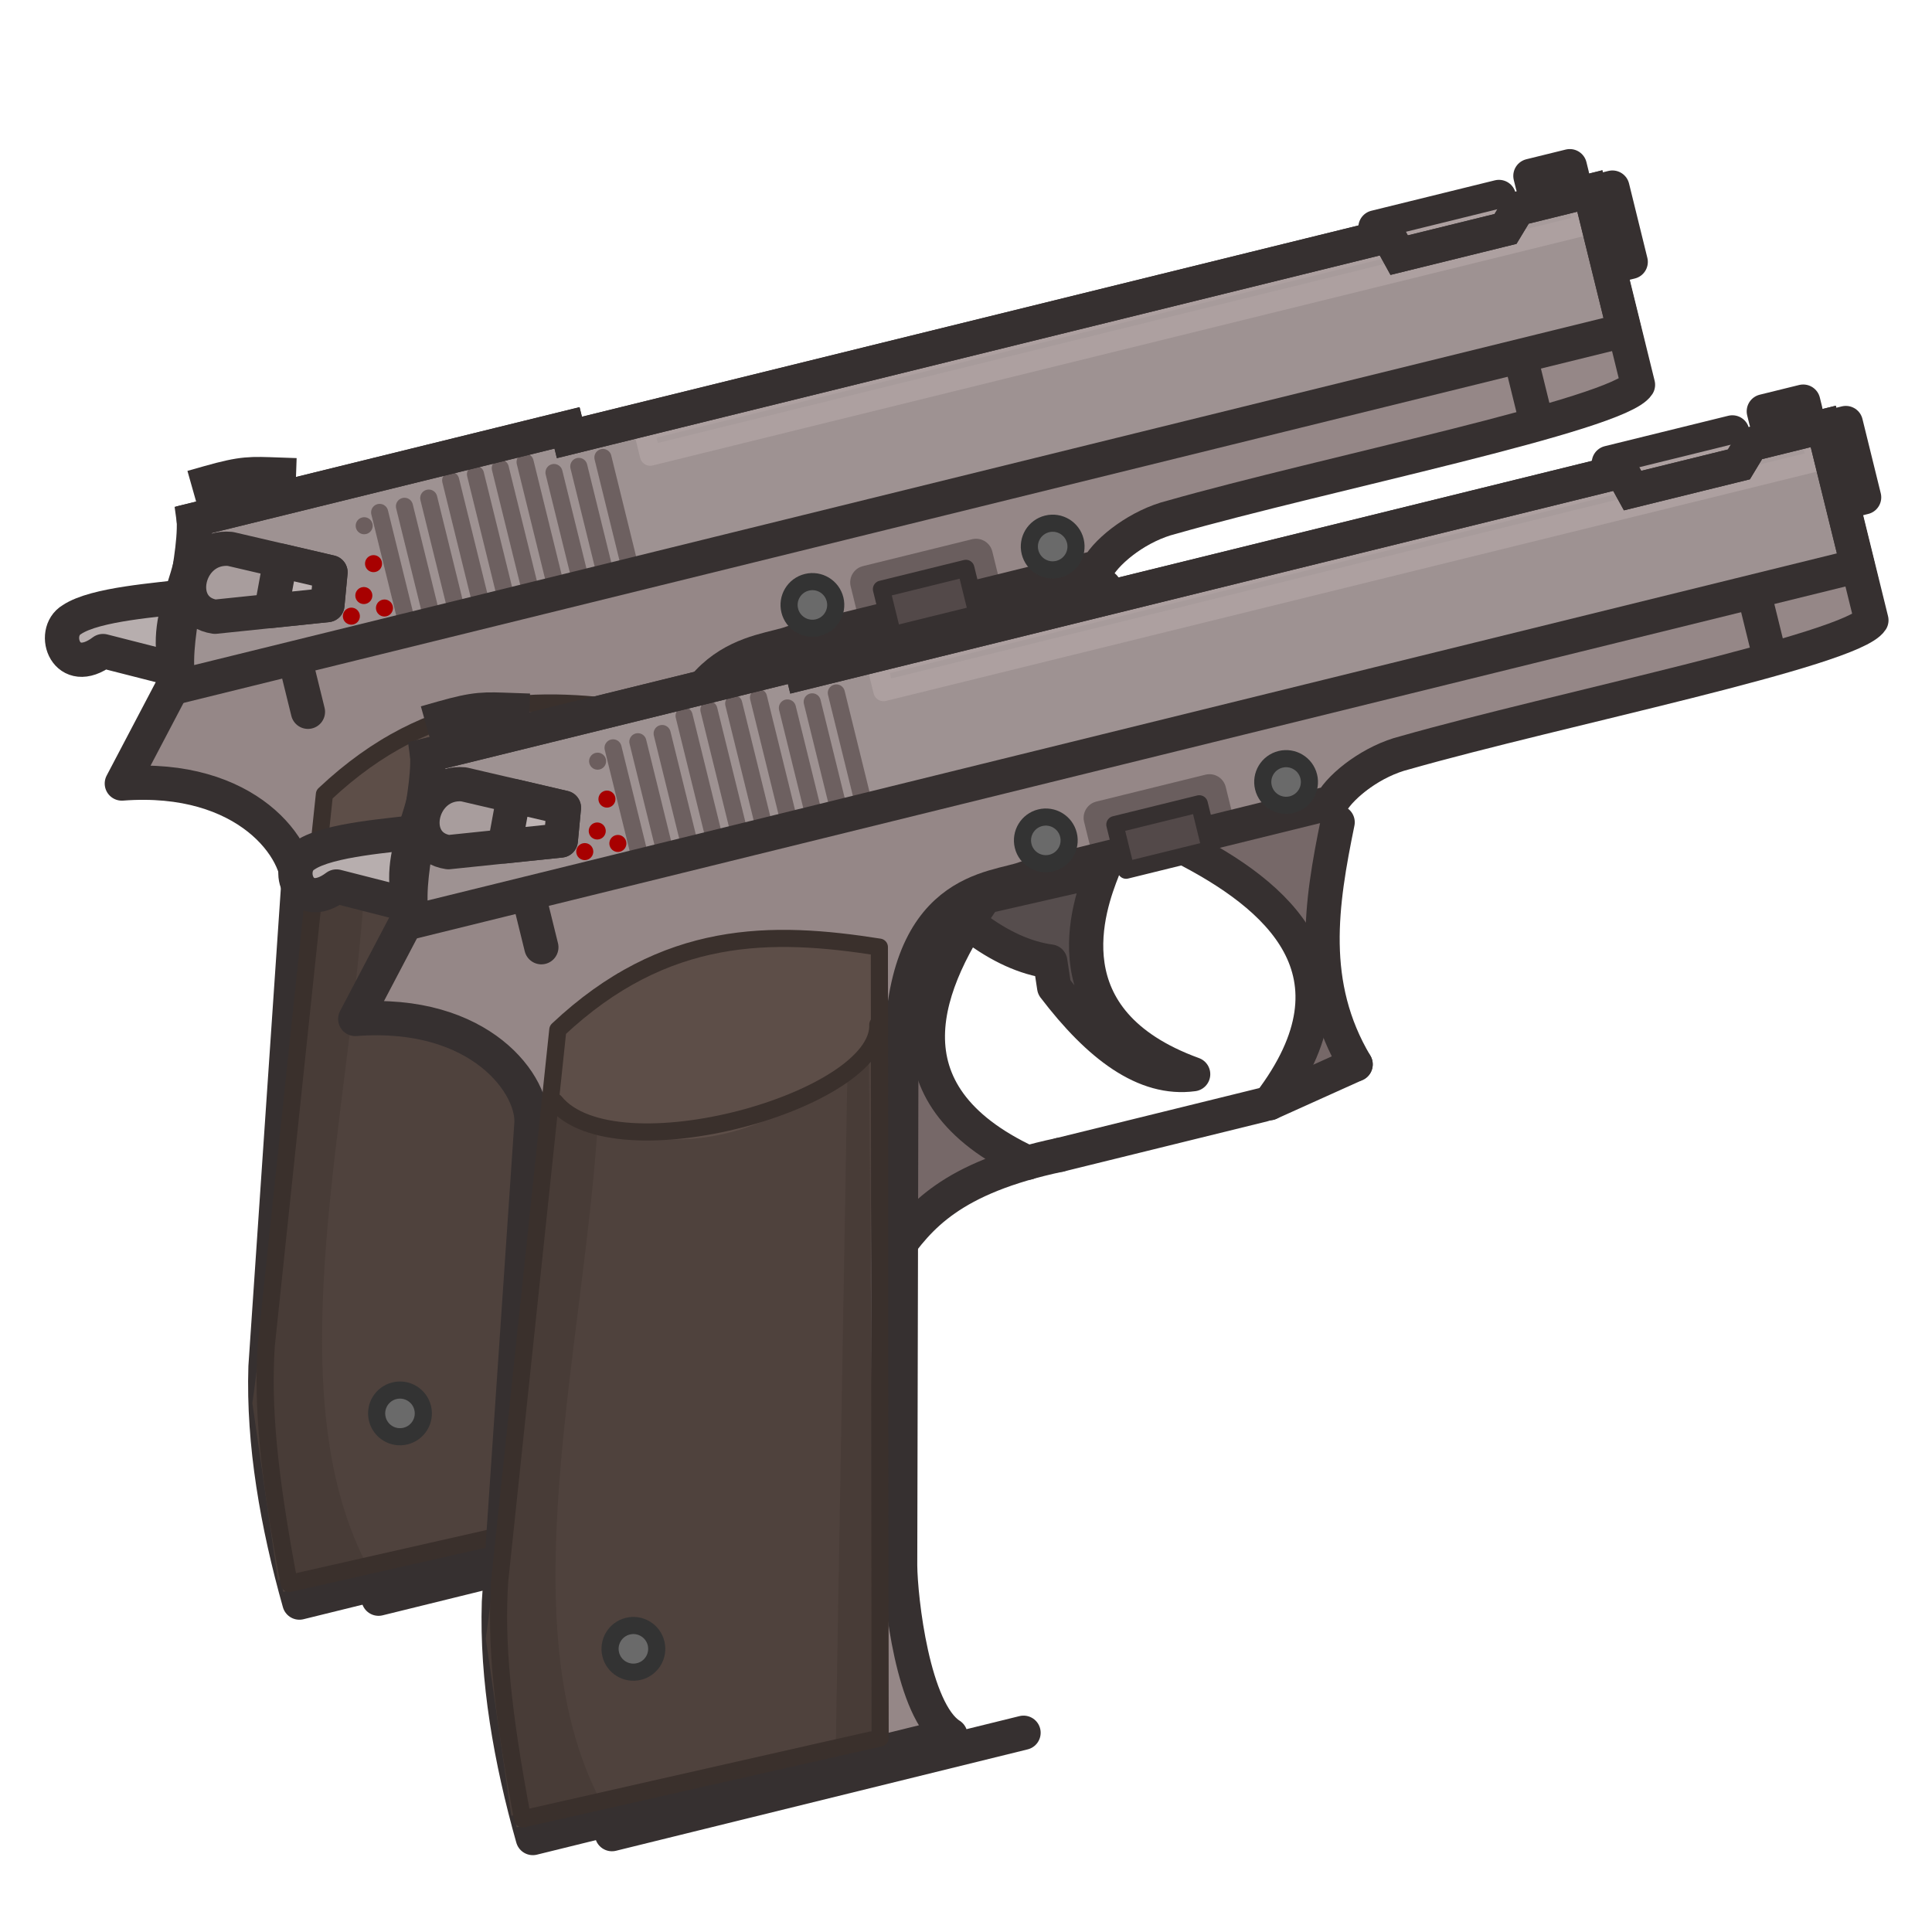 <?xml version="1.0" encoding="UTF-8" standalone="no"?>
<!-- Created with Inkscape (http://www.inkscape.org/) -->

<svg
   width="110"
   height="110"
   viewBox="0 0 29.104 29.104"
   version="1.1"
   id="svg1"
   xml:space="preserve"
   inkscape:version="1.4 (86a8ad7, 2024-10-11)"
   sodipodi:docname="dual_ots23.svg"
   xmlns:inkscape="http://www.inkscape.org/namespaces/inkscape"
   xmlns:sodipodi="http://sodipodi.sourceforge.net/DTD/sodipodi-0.dtd"
   xmlns="http://www.w3.org/2000/svg"
   xmlns:svg="http://www.w3.org/2000/svg"><sodipodi:namedview
     id="namedview1"
     pagecolor="#ffffff"
     bordercolor="#000000"
     borderopacity="0.25"
     inkscape:showpageshadow="2"
     inkscape:pageopacity="0.0"
     inkscape:pagecheckerboard="0"
     inkscape:deskcolor="#d1d1d1"
     inkscape:document-units="px"
     inkscape:zoom="3.6377198"
     inkscape:cx="42.746558"
     inkscape:cy="34.499634"
     inkscape:window-width="1920"
     inkscape:window-height="991"
     inkscape:window-x="-9"
     inkscape:window-y="-9"
     inkscape:window-maximized="1"
     inkscape:current-layer="layer1"
     showgrid="false" /><defs
     id="defs1" /><g
     inkscape:label="Layer 1"
     inkscape:groupmode="layer"
     id="layer1"><g
       id="g3"
       transform="rotate(16.199,14.628,9.588)"><g
         id="g1"
         transform="matrix(0.211,-0.122,0.122,0.211,-0.009,11.943)"><path
           style="fill:#b7aeae;fill-opacity:1;stroke:#363030;stroke-width:2.117;stroke-linecap:round;stroke-linejoin:round;stroke-miterlimit:2;stroke-dasharray:none;stroke-opacity:1"
           d="M 10.455,12.913 4.519,9.739 C 1.891,10.857 1.622,7.842 3.105,7.394 4.753,6.786 8.656,7.508 10.265,7.664 Z"
           id="path18"
           sodipodi:nodetypes="ccccc" /><rect
           style="fill:#b7aeae;fill-opacity:1;stroke:#363030;stroke-width:2.114;stroke-linecap:round;stroke-linejoin:round;stroke-miterlimit:2;stroke-dasharray:none;stroke-opacity:1"
           id="rect20"
           width="2.263"
           height="4.731"
           x="99.689"
           y="4.236" /><path
           style="fill:#564d4d;fill-opacity:1;stroke:#363030;stroke-width:2.117;stroke-linecap:round;stroke-linejoin:round;stroke-miterlimit:2;stroke-dasharray:none;stroke-opacity:1"
           d="m 42.174,21.594 c 1.262,1.546 2.617,2.624 4.073,3.2 l -0.145,1.6 c 1.822,4.191 4.072,6.955 7.055,7.273 C 45.125,28.287 49.383,22 50.756,20.066 l -8.291,-0.145 z"
           id="path19"
           sodipodi:nodetypes="ccccccc" /><path
           style="fill:#766868;fill-opacity:1;stroke:none;stroke-width:2.486;stroke-linecap:round;stroke-linejoin:round;stroke-miterlimit:2;stroke-dasharray:none;stroke-opacity:1"
           d="m 36.05,27.003 5.161,8.702 -9.678,3.639 z"
           id="path17" /><path
           style="fill:#766868;fill-opacity:1;stroke:none;stroke-width:2.404;stroke-linecap:round;stroke-linejoin:round;stroke-miterlimit:2;stroke-dasharray:none;stroke-opacity:1"
           d="m 56.708,18.364 9.071,2.314 -4.453,7.233 z"
           id="path17-2"
           sodipodi:nodetypes="cccc" /><path
           style="fill:#766868;fill-opacity:1;stroke:none;stroke-width:2.114;stroke-linecap:round;stroke-linejoin:round;stroke-miterlimit:2;stroke-dasharray:none;stroke-opacity:1"
           d="m 62.538,29.304 0.543,6.52 -4.89,1.087 z"
           id="path17-8"
           sodipodi:nodetypes="cccc" /><path
           style="display:inline;fill:#958787;fill-opacity:1;stroke:none;stroke-width:4.228;stroke-linecap:round;stroke-linejoin:round;stroke-miterlimit:2;stroke-dasharray:none;stroke-opacity:1"
           d="m 4.258,18.873 c 7.683,1.279 9.825,6.694 8.992,8.992 L 4.258,56.002 C 2.976,60.573 2.638,64.896 2.808,69.925 H 29.391 c -1.907,-1.991 -2.072,-8.21 -1.601,-10.202 l 8.172,-30.214 c 2.503,-10.636 8.629,-8.896 10.646,-9.186 h 19.435 c 0.874,-0.932 3.126,-1.907 5.138,-1.91 9.74,-0.352 27.316,0.445 28.903,-1.057 V 6.11 H 15.571 Z"
           id="path1-4"
           sodipodi:nodetypes="cccccccccccccc" /><rect
           style="fill:#534949;fill-opacity:1;stroke:#6a5e5e;stroke-width:2.068;stroke-linecap:round;stroke-linejoin:round;stroke-miterlimit:2;stroke-dasharray:none;stroke-opacity:1"
           id="rect24-3"
           width="6.947"
           height="2.151"
           x="51.377"
           y="16.909" /><path
           style="display:inline;fill:none;stroke:#363030;stroke-width:2.117;stroke-linecap:round;stroke-linejoin:round;stroke-miterlimit:2;stroke-dasharray:none;stroke-opacity:1"
           d="m 3.688,17.967 c 7.683,1.279 9.825,6.694 8.992,8.992 L 3.688,55.096 C 2.406,59.667 2.068,64.718 2.237,69.746 H 28.821 C 26.913,67.755 27.84,60.809 28.311,58.817 l 7.517,-30.214 c 2.503,-10.636 8.193,-8.896 10.21,-9.186 h 19.435 c 0.874,-0.932 3.126,-1.907 5.138,-1.91 9.74,-0.352 28.373,0.445 29.96,-1.057 V 5.204 H 15.001 Z"
           id="path1"
           sodipodi:nodetypes="cccccccccccccc" /><path
           style="display:inline;fill:#9e9292;fill-opacity:1;stroke:none;stroke-width:4.228;stroke-linecap:round;stroke-linejoin:miter;stroke-miterlimit:2;stroke-dasharray:none;stroke-opacity:1"
           d="M 9.088,12.882 H 101.025 V 4.005 H 96.433 L 95.402,5.036 H 88.633 L 88.278,3.711 12.261,2.763 C 11.164,5.176 8.814,8.572 9.088,12.882 Z"
           id="path2-5"
           sodipodi:nodetypes="ccccccccc" /><path
           style="fill:#9e9292;fill-opacity:1;stroke:#6d6060;stroke-width:1.057;stroke-linecap:round;stroke-linejoin:round;stroke-miterlimit:2;stroke-dasharray:none;stroke-opacity:1"
           d="M 23.168,5.508 V 12.53"
           id="path7" /><path
           style="fill:#e3e2db;fill-opacity:1;stroke:#6d6060;stroke-width:1.057;stroke-linecap:round;stroke-linejoin:round;stroke-miterlimit:2;stroke-dasharray:none;stroke-opacity:1"
           d="M 24.747,5.508 V 12.53"
           id="path7-8" /><path
           style="fill:#e3e2db;fill-opacity:1;stroke:#6d6060;stroke-width:1.057;stroke-linecap:round;stroke-linejoin:round;stroke-miterlimit:2;stroke-dasharray:none;stroke-opacity:1"
           d="M 27.905,4.634 V 12.713"
           id="path7-8-0"
           sodipodi:nodetypes="cc" /><path
           style="fill:#e3e2db;fill-opacity:1;stroke:#6d6060;stroke-width:1.057;stroke-linecap:round;stroke-linejoin:round;stroke-miterlimit:2;stroke-dasharray:none;stroke-opacity:1"
           d="M 29.484,4.634 V 12.713"
           id="path7-8-1"
           sodipodi:nodetypes="cc" /><path
           style="fill:#e3e2db;fill-opacity:1;stroke:#6d6060;stroke-width:1.057;stroke-linecap:round;stroke-linejoin:round;stroke-miterlimit:2;stroke-dasharray:none;stroke-opacity:1"
           d="M 31.063,4.634 V 12.713"
           id="path7-8-18"
           sodipodi:nodetypes="cc" /><path
           style="fill:#e3e2db;fill-opacity:1;stroke:#6d6060;stroke-width:1.057;stroke-linecap:round;stroke-linejoin:round;stroke-miterlimit:2;stroke-dasharray:none;stroke-opacity:1"
           d="M 32.642,4.634 V 12.713"
           id="path7-8-92"
           sodipodi:nodetypes="cc" /><path
           style="fill:#e3e2db;fill-opacity:1;stroke:#6d6060;stroke-width:1.057;stroke-linecap:round;stroke-linejoin:round;stroke-miterlimit:2;stroke-dasharray:none;stroke-opacity:1"
           d="M 34.221,5.691 V 12.713"
           id="path7-8-8" /><path
           style="fill:#e3e2db;fill-opacity:1;stroke:#6d6060;stroke-width:1.057;stroke-linecap:round;stroke-linejoin:round;stroke-miterlimit:2;stroke-dasharray:none;stroke-opacity:1"
           d="M 35.8,5.691 V 12.713"
           id="path7-8-6" /><path
           style="fill:#e3e2db;fill-opacity:1;stroke:#6d6060;stroke-width:1.057;stroke-linecap:round;stroke-linejoin:round;stroke-miterlimit:2;stroke-dasharray:none;stroke-opacity:1"
           d="M 26.326,5.374 V 12.396"
           id="path7-8-9" /><rect
           style="fill:#958787;fill-opacity:1;stroke:#363030;stroke-width:2.114;stroke-linecap:round;stroke-linejoin:round;stroke-miterlimit:2;stroke-dasharray:none;stroke-opacity:1"
           id="rect8"
           width="7.863"
           height="1.747"
           x="87.141"
           y="3.121" /><rect
           style="fill:#a79b9b;fill-opacity:1;stroke:#ada0a0;stroke-width:1.275;stroke-linecap:round;stroke-linejoin:round;stroke-miterlimit:2;stroke-dasharray:none;stroke-opacity:1"
           id="rect7"
           width="59.426"
           height="1.615"
           x="40.247"
           y="4.474" /><path
           style="fill:#6d6060;fill-opacity:1;stroke:#6d6060;stroke-width:1.057;stroke-linecap:round;stroke-linejoin:round;stroke-miterlimit:2;stroke-dasharray:none;stroke-opacity:1"
           d="M 37.379,5.512 V 12.534"
           id="path7-8-7" /><path
           style="fill:none;fill-opacity:1;stroke:#363030;stroke-width:2.114;stroke-linecap:round;stroke-linejoin:round;stroke-miterlimit:2;stroke-dasharray:none;stroke-opacity:1"
           d="M 43.963,36.536 C 37.074,36.305 34.595,38.191 32.459,40.04"
           id="path10"
           sodipodi:nodetypes="cc" /><g
           id="g7"
           transform="matrix(1.998,0,0,1.998,-0.083,-274.714)"
           style="stroke-width:0.53;stroke-dasharray:none"><path
             style="display:inline;fill:#4f423d;fill-opacity:1;stroke:none;stroke-width:0.53;stroke-linecap:round;stroke-linejoin:round;stroke-miterlimit:2;stroke-dasharray:none;stroke-opacity:1"
             d="m 7.674,148.611 -5.823,16.121 c -0.569,1.798 -0.907,3.776 -1.094,7.227 l 11.055,0.136 6.131,-23.587 c -3.09,-1.298 -6.293,-2.143 -10.27,0.104 z"
             id="path4-2"
             sodipodi:nodetypes="cccccc" /><path
             style="fill:#483c37;fill-opacity:1;stroke:none;stroke-width:0.53;stroke-linecap:round;stroke-linejoin:round;stroke-miterlimit:2;stroke-dasharray:none;stroke-opacity:1"
             d="m 17.273,150.423 -0.778,0.476 -5.512,20.826 1.243,-0.017 z"
             id="path15"
             sodipodi:nodetypes="ccccc" /><path
             style="fill:#483c37;fill-opacity:1;stroke:none;stroke-width:0.53;stroke-linecap:round;stroke-linejoin:round;stroke-miterlimit:2;stroke-dasharray:none;stroke-opacity:1"
             d="m 7.412,150.287 1.088,0.816 c -2.12,6.896 -6.506,14.659 -5.032,20.673 l -2.788,-0.204 0.544,-5.508 z"
             id="path14"
             sodipodi:nodetypes="cccccc" /><path
             style="fill:#5d4e48;fill-opacity:1;stroke:none;stroke-width:0.53;stroke-linecap:round;stroke-linejoin:round;stroke-miterlimit:2;stroke-dasharray:none;stroke-opacity:1"
             d="m 6.881,150.477 c 3.286,2.703 6.397,2.904 10.455,0.605 l 0.661,-2.818 -1.059,-0.818 -3.417,-0.529 -3.417,0.144 -2.31,1.444 z"
             id="path5"
             sodipodi:nodetypes="cccccccc" /><path
             style="fill:none;fill-opacity:1;stroke:#3a302c;stroke-width:0.53;stroke-linecap:round;stroke-linejoin:round;stroke-miterlimit:2;stroke-dasharray:none;stroke-opacity:1"
             d="m 7.892,148.311 -5.823,16.121 c -0.569,1.798 -0.886,3.87 -1.073,7.321 l 11.338,0.213 5.828,-23.759 c -3.09,-1.298 -6.293,-2.143 -10.27,0.104 z"
             id="path4"
             sodipodi:nodetypes="ccccccc" /><circle
             style="fill:#6a6a6a;fill-opacity:1;stroke:#333333;stroke-width:0.53;stroke-linecap:round;stroke-linejoin:round;stroke-miterlimit:2;stroke-dasharray:none;stroke-opacity:1"
             id="path6"
             cx="5.582"
             cy="167.464"
             r="0.722" /></g><circle
           style="fill:#6a6a6a;fill-opacity:1;stroke:#333333;stroke-width:1.058;stroke-linecap:round;stroke-linejoin:round;stroke-miterlimit:2;stroke-dasharray:none;stroke-opacity:1"
           id="path6-6"
           cx="47.771"
           cy="17.458"
           r="1.442" /><circle
           style="fill:#6a6a6a;fill-opacity:1;stroke:#333333;stroke-width:1.058;stroke-linecap:round;stroke-linejoin:round;stroke-miterlimit:2;stroke-dasharray:none;stroke-opacity:1"
           id="path6-5"
           cx="63.054"
           cy="17.505"
           r="1.442" /><path
           style="fill:#958787;fill-opacity:1;stroke:#363030;stroke-width:2.117;stroke-linecap:square;stroke-linejoin:round;stroke-miterlimit:2;stroke-dasharray:none;stroke-opacity:1"
           d="m 13.341,1.196 c 2.247,-0.078 2.65,0.076 4.341,0.555"
           id="path8"
           sodipodi:nodetypes="cc" /><rect
           style="fill:#958787;fill-opacity:1;stroke:#363030;stroke-width:2.117;stroke-linecap:square;stroke-linejoin:round;stroke-miterlimit:2;stroke-dasharray:none;stroke-opacity:1"
           id="rect9"
           width="2.507"
           height="0.585"
           x="97.203"
           y="2.323" /><path
           style="fill:#958787;fill-opacity:1;stroke:#363030;stroke-width:2.114;stroke-linecap:round;stroke-linejoin:round;stroke-miterlimit:2;stroke-dasharray:none;stroke-opacity:1"
           d="M 43.963,36.536 H 56.918"
           id="path9" /><path
           style="fill:none;fill-opacity:1;stroke:#363030;stroke-width:2.114;stroke-linecap:round;stroke-linejoin:round;stroke-miterlimit:2;stroke-dasharray:none;stroke-opacity:1"
           d="M 41.931,36.536 C 33.997,30.141 38.403,24.147 43.379,19.854"
           id="path11"
           sodipodi:nodetypes="cc" /><path
           style="fill:none;fill-opacity:1;stroke:#363030;stroke-width:2.114;stroke-linecap:round;stroke-linejoin:round;stroke-miterlimit:2;stroke-dasharray:none;stroke-opacity:1"
           d="m 57.308,36.536 c 7.934,-6.395 3.527,-12.389 -1.448,-16.682"
           id="path11-1"
           sodipodi:nodetypes="cc" /><path
           style="fill:none;fill-opacity:1;stroke:#363030;stroke-width:2.114;stroke-linecap:round;stroke-linejoin:round;stroke-miterlimit:2;stroke-dasharray:none;stroke-opacity:1"
           d="M 63.054,35.479 C 61.385,29.997 63.353,25.316 65.553,20.685"
           id="path12"
           sodipodi:nodetypes="cc" /><path
           style="fill:none;fill-opacity:1;stroke:#363030;stroke-width:2.114;stroke-linecap:round;stroke-linejoin:round;stroke-miterlimit:2;stroke-dasharray:none;stroke-opacity:1"
           d="m 57.308,36.536 5.745,-1.057"
           id="path13" /><path
           style="fill:none;fill-opacity:1;stroke:#3a302c;stroke-width:1.058;stroke-linecap:round;stroke-linejoin:round;stroke-miterlimit:2;stroke-dasharray:none;stroke-opacity:1"
           d="m 14.452,25.896 c 2.486,5.286 19.564,4.737 20.512,0.136"
           id="path16"
           sodipodi:nodetypes="cc" /><path
           style="fill:#b7aeae;fill-opacity:1;stroke:#363030;stroke-width:2.114;stroke-linecap:round;stroke-linejoin:round;stroke-miterlimit:2;stroke-dasharray:none;stroke-opacity:1"
           d="m 15.918,13.873 v 2.541"
           id="path20"
           sodipodi:nodetypes="cc" /><path
           style="fill:#b7aeae;fill-opacity:1;stroke:#363030;stroke-width:2.114;stroke-linecap:round;stroke-linejoin:round;stroke-miterlimit:2;stroke-dasharray:none;stroke-opacity:1"
           d="m 93.929,13.082 v 3.909"
           id="path21" /><path
           style="fill:#a6a9b8;fill-opacity:1;stroke:#363030;stroke-width:2.117;stroke-linecap:round;stroke-linejoin:round;stroke-miterlimit:2;stroke-dasharray:none;stroke-opacity:1"
           d="M 7.044,70.682 H 33.243"
           id="path22"
           sodipodi:nodetypes="cc" /><path
           style="fill:#000000;fill-opacity:0;stroke:#363030;stroke-width:2.114;stroke-linecap:round;stroke-linejoin:miter;stroke-miterlimit:2;stroke-dasharray:none;stroke-opacity:1"
           d="M 11.906,3.202 C 11.336,6.067 8.516,10.38 8.609,12.984 H 100.546 V 4.107 H 95.955 L 94.924,5.139 H 88.154 L 87.799,3.814 H 35.663 V 3.204 H 13.043 Z"
           id="path23"
           sodipodi:nodetypes="cccccccccccc" /><path
           style="fill:#000000;fill-opacity:0;stroke:#363030;stroke-width:2.117;stroke-linecap:round;stroke-linejoin:miter;stroke-miterlimit:2;stroke-dasharray:none;stroke-opacity:1"
           d="M 8.682,12.33 C 8.342,8.344 11.572,6.656 11.906,3.202 l 23.757,0.002 V 3.813 h 52.137 l 0.355,1.325 h 6.769 l 1.031,-1.031 h 4.591 v 8.876"
           id="path24"
           sodipodi:nodetypes="cccccccccc" /><rect
           style="fill:#534949;fill-opacity:1;stroke:#363030;stroke-width:1.058;stroke-linecap:round;stroke-linejoin:round;stroke-miterlimit:2;stroke-dasharray:none;stroke-opacity:1"
           id="rect24"
           width="5.376"
           height="2.906"
           x="52.147"
           y="17.53" /><path
           style="fill:#a89d9d;fill-opacity:1;stroke:#363030;stroke-width:2.117;stroke-linecap:round;stroke-linejoin:round;stroke-miterlimit:2;stroke-dasharray:none;stroke-opacity:1"
           d="M 11.741,9.334 C 9.254,8.315 11.085,4.597 13.663,5.489 L 19.334,8.373 18.662,10.295 Z"
           id="path3"
           sodipodi:nodetypes="ccccc" /><circle
           style="fill:#a70000;fill-opacity:1;stroke:none;stroke-width:2.114;stroke-linecap:round;stroke-linejoin:round;stroke-miterlimit:2;stroke-dasharray:none;stroke-opacity:1"
           id="path25"
           cx="20.99"
           cy="10.263"
           r="0.527" /><circle
           style="fill:#a70000;fill-opacity:1;stroke:none;stroke-width:2.114;stroke-linecap:round;stroke-linejoin:round;stroke-miterlimit:2;stroke-dasharray:none;stroke-opacity:1"
           id="path25-7"
           cx="19.937"
           cy="11.316"
           r="0.527" /><circle
           style="fill:#a70000;fill-opacity:1;stroke:none;stroke-width:2.114;stroke-linecap:round;stroke-linejoin:round;stroke-miterlimit:2;stroke-dasharray:none;stroke-opacity:1"
           id="path25-5"
           cx="22.044"
           cy="11.316"
           r="0.527" /><circle
           style="fill:#a70000;fill-opacity:1;stroke:none;stroke-width:2.114;stroke-linecap:round;stroke-linejoin:round;stroke-miterlimit:2;stroke-dasharray:none;stroke-opacity:1"
           id="path25-2"
           cx="22.044"
           cy="8.492"
           r="0.527" /><circle
           style="fill:#6c5e5e;fill-opacity:1;stroke:none;stroke-width:2.114;stroke-linecap:round;stroke-linejoin:round;stroke-miterlimit:2;stroke-dasharray:none;stroke-opacity:1"
           id="path25-9"
           cx="22.044"
           cy="6.079"
           r="0.527" /><path
           style="fill:#beb4b4;fill-opacity:1;stroke:#363030;stroke-width:2.117;stroke-linecap:round;stroke-linejoin:round;stroke-miterlimit:2;stroke-dasharray:none;stroke-opacity:1"
           d="M 19.334,8.373 18.662,10.295 15.201,9.815 16.499,6.931 Z"
           id="path26" /></g><g
         id="g67"
         transform="matrix(0.211,-0.122,0.122,0.211,4.357,14.368)"><path
           style="fill:#b7aeae;fill-opacity:1;stroke:#363030;stroke-width:2.117;stroke-linecap:round;stroke-linejoin:round;stroke-miterlimit:2;stroke-dasharray:none;stroke-opacity:1"
           d="M 10.455,12.913 4.519,9.739 C 1.891,10.857 1.622,7.842 3.105,7.394 4.753,6.786 8.656,7.508 10.265,7.664 Z"
           id="path2"
           sodipodi:nodetypes="ccccc" /><rect
           style="fill:#b7aeae;fill-opacity:1;stroke:#363030;stroke-width:2.114;stroke-linecap:round;stroke-linejoin:round;stroke-miterlimit:2;stroke-dasharray:none;stroke-opacity:1"
           id="rect2"
           width="2.263"
           height="4.731"
           x="99.689"
           y="4.236" /><path
           style="fill:#564d4d;fill-opacity:1;stroke:#363030;stroke-width:2.117;stroke-linecap:round;stroke-linejoin:round;stroke-miterlimit:2;stroke-dasharray:none;stroke-opacity:1"
           d="m 42.174,21.594 c 1.262,1.546 2.617,2.624 4.073,3.2 l -0.145,1.6 c 1.822,4.191 4.072,6.955 7.055,7.273 C 45.125,28.287 49.383,22 50.756,20.066 l -8.291,-0.145 z"
           id="path27"
           sodipodi:nodetypes="ccccccc" /><path
           style="fill:#766868;fill-opacity:1;stroke:none;stroke-width:2.486;stroke-linecap:round;stroke-linejoin:round;stroke-miterlimit:2;stroke-dasharray:none;stroke-opacity:1"
           d="m 36.05,27.003 5.161,8.702 -9.678,3.639 z"
           id="path28" /><path
           style="fill:#766868;fill-opacity:1;stroke:none;stroke-width:2.404;stroke-linecap:round;stroke-linejoin:round;stroke-miterlimit:2;stroke-dasharray:none;stroke-opacity:1"
           d="m 56.708,18.364 9.071,2.314 -4.453,7.233 z"
           id="path29"
           sodipodi:nodetypes="cccc" /><path
           style="fill:#766868;fill-opacity:1;stroke:none;stroke-width:2.114;stroke-linecap:round;stroke-linejoin:round;stroke-miterlimit:2;stroke-dasharray:none;stroke-opacity:1"
           d="m 62.538,29.304 0.543,6.52 -4.89,1.087 z"
           id="path30"
           sodipodi:nodetypes="cccc" /><path
           style="display:inline;fill:#958787;fill-opacity:1;stroke:none;stroke-width:4.228;stroke-linecap:round;stroke-linejoin:round;stroke-miterlimit:2;stroke-dasharray:none;stroke-opacity:1"
           d="m 4.258,18.873 c 7.683,1.279 9.825,6.694 8.992,8.992 L 4.258,56.002 C 2.976,60.573 2.638,64.896 2.808,69.925 H 29.391 c -1.907,-1.991 -2.072,-8.21 -1.601,-10.202 l 8.172,-30.214 c 2.503,-10.636 8.629,-8.896 10.646,-9.186 h 19.435 c 0.874,-0.932 3.126,-1.907 5.138,-1.91 9.74,-0.352 27.316,0.445 28.903,-1.057 V 6.11 H 15.571 Z"
           id="path31"
           sodipodi:nodetypes="cccccccccccccc" /><rect
           style="fill:#534949;fill-opacity:1;stroke:#6a5e5e;stroke-width:2.068;stroke-linecap:round;stroke-linejoin:round;stroke-miterlimit:2;stroke-dasharray:none;stroke-opacity:1"
           id="rect31"
           width="6.947"
           height="2.151"
           x="51.377"
           y="16.909" /><path
           style="display:inline;fill:none;stroke:#363030;stroke-width:2.117;stroke-linecap:round;stroke-linejoin:round;stroke-miterlimit:2;stroke-dasharray:none;stroke-opacity:1"
           d="m 3.688,17.967 c 7.683,1.279 9.825,6.694 8.992,8.992 L 3.688,55.096 C 2.406,59.667 2.068,64.718 2.237,69.746 H 28.821 C 26.913,67.755 27.84,60.809 28.311,58.817 l 7.517,-30.214 c 2.503,-10.636 8.193,-8.896 10.21,-9.186 h 19.435 c 0.874,-0.932 3.126,-1.907 5.138,-1.91 9.74,-0.352 28.373,0.445 29.96,-1.057 V 5.204 H 15.001 Z"
           id="path32"
           sodipodi:nodetypes="cccccccccccccc" /><path
           style="display:inline;fill:#9e9292;fill-opacity:1;stroke:none;stroke-width:4.228;stroke-linecap:round;stroke-linejoin:miter;stroke-miterlimit:2;stroke-dasharray:none;stroke-opacity:1"
           d="M 9.088,12.882 H 101.025 V 4.005 H 96.433 L 95.402,5.036 H 88.633 L 88.278,3.711 12.261,2.763 C 11.164,5.176 8.814,8.572 9.088,12.882 Z"
           id="path33"
           sodipodi:nodetypes="ccccccccc" /><path
           style="fill:#9e9292;fill-opacity:1;stroke:#6d6060;stroke-width:1.057;stroke-linecap:round;stroke-linejoin:round;stroke-miterlimit:2;stroke-dasharray:none;stroke-opacity:1"
           d="M 23.168,5.508 V 12.53"
           id="path34" /><path
           style="fill:#e3e2db;fill-opacity:1;stroke:#6d6060;stroke-width:1.057;stroke-linecap:round;stroke-linejoin:round;stroke-miterlimit:2;stroke-dasharray:none;stroke-opacity:1"
           d="M 24.747,5.508 V 12.53"
           id="path35" /><path
           style="fill:#e3e2db;fill-opacity:1;stroke:#6d6060;stroke-width:1.057;stroke-linecap:round;stroke-linejoin:round;stroke-miterlimit:2;stroke-dasharray:none;stroke-opacity:1"
           d="M 27.905,4.634 V 12.713"
           id="path36"
           sodipodi:nodetypes="cc" /><path
           style="fill:#e3e2db;fill-opacity:1;stroke:#6d6060;stroke-width:1.057;stroke-linecap:round;stroke-linejoin:round;stroke-miterlimit:2;stroke-dasharray:none;stroke-opacity:1"
           d="M 29.484,4.634 V 12.713"
           id="path37"
           sodipodi:nodetypes="cc" /><path
           style="fill:#e3e2db;fill-opacity:1;stroke:#6d6060;stroke-width:1.057;stroke-linecap:round;stroke-linejoin:round;stroke-miterlimit:2;stroke-dasharray:none;stroke-opacity:1"
           d="M 31.063,4.634 V 12.713"
           id="path38"
           sodipodi:nodetypes="cc" /><path
           style="fill:#e3e2db;fill-opacity:1;stroke:#6d6060;stroke-width:1.057;stroke-linecap:round;stroke-linejoin:round;stroke-miterlimit:2;stroke-dasharray:none;stroke-opacity:1"
           d="M 32.642,4.634 V 12.713"
           id="path39"
           sodipodi:nodetypes="cc" /><path
           style="fill:#e3e2db;fill-opacity:1;stroke:#6d6060;stroke-width:1.057;stroke-linecap:round;stroke-linejoin:round;stroke-miterlimit:2;stroke-dasharray:none;stroke-opacity:1"
           d="M 34.221,5.691 V 12.713"
           id="path40" /><path
           style="fill:#e3e2db;fill-opacity:1;stroke:#6d6060;stroke-width:1.057;stroke-linecap:round;stroke-linejoin:round;stroke-miterlimit:2;stroke-dasharray:none;stroke-opacity:1"
           d="M 35.8,5.691 V 12.713"
           id="path41" /><path
           style="fill:#e3e2db;fill-opacity:1;stroke:#6d6060;stroke-width:1.057;stroke-linecap:round;stroke-linejoin:round;stroke-miterlimit:2;stroke-dasharray:none;stroke-opacity:1"
           d="M 26.326,5.374 V 12.396"
           id="path42" /><rect
           style="fill:#958787;fill-opacity:1;stroke:#363030;stroke-width:2.114;stroke-linecap:round;stroke-linejoin:round;stroke-miterlimit:2;stroke-dasharray:none;stroke-opacity:1"
           id="rect42"
           width="7.863"
           height="1.747"
           x="87.141"
           y="3.121" /><rect
           style="fill:#a79b9b;fill-opacity:1;stroke:#ada0a0;stroke-width:1.275;stroke-linecap:round;stroke-linejoin:round;stroke-miterlimit:2;stroke-dasharray:none;stroke-opacity:1"
           id="rect43"
           width="59.426"
           height="1.615"
           x="40.247"
           y="4.474" /><path
           style="fill:#6d6060;fill-opacity:1;stroke:#6d6060;stroke-width:1.057;stroke-linecap:round;stroke-linejoin:round;stroke-miterlimit:2;stroke-dasharray:none;stroke-opacity:1"
           d="M 37.379,5.512 V 12.534"
           id="path43" /><path
           style="fill:none;fill-opacity:1;stroke:#363030;stroke-width:2.114;stroke-linecap:round;stroke-linejoin:round;stroke-miterlimit:2;stroke-dasharray:none;stroke-opacity:1"
           d="M 43.963,36.536 C 37.074,36.305 34.595,38.191 32.459,40.04"
           id="path44"
           sodipodi:nodetypes="cc" /><g
           id="g49"
           transform="matrix(1.998,0,0,1.998,-0.083,-274.714)"
           style="stroke-width:0.53;stroke-dasharray:none"><path
             style="display:inline;fill:#4f423d;fill-opacity:1;stroke:none;stroke-width:0.53;stroke-linecap:round;stroke-linejoin:round;stroke-miterlimit:2;stroke-dasharray:none;stroke-opacity:1"
             d="m 7.674,148.611 -5.823,16.121 c -0.569,1.798 -0.907,3.776 -1.094,7.227 l 11.055,0.136 6.131,-23.587 c -3.09,-1.298 -6.293,-2.143 -10.27,0.104 z"
             id="path45"
             sodipodi:nodetypes="cccccc" /><path
             style="fill:#483c37;fill-opacity:1;stroke:none;stroke-width:0.53;stroke-linecap:round;stroke-linejoin:round;stroke-miterlimit:2;stroke-dasharray:none;stroke-opacity:1"
             d="m 17.273,150.423 -0.778,0.476 -5.512,20.826 1.243,-0.017 z"
             id="path46"
             sodipodi:nodetypes="ccccc" /><path
             style="fill:#483c37;fill-opacity:1;stroke:none;stroke-width:0.53;stroke-linecap:round;stroke-linejoin:round;stroke-miterlimit:2;stroke-dasharray:none;stroke-opacity:1"
             d="m 7.412,150.287 1.088,0.816 c -2.12,6.896 -6.506,14.659 -5.032,20.673 l -2.788,-0.204 0.544,-5.508 z"
             id="path47"
             sodipodi:nodetypes="cccccc" /><path
             style="fill:#5d4e48;fill-opacity:1;stroke:none;stroke-width:0.53;stroke-linecap:round;stroke-linejoin:round;stroke-miterlimit:2;stroke-dasharray:none;stroke-opacity:1"
             d="m 6.881,150.477 c 3.286,2.703 6.397,2.904 10.455,0.605 l 0.661,-2.818 -1.059,-0.818 -3.417,-0.529 -3.417,0.144 -2.31,1.444 z"
             id="path48"
             sodipodi:nodetypes="cccccccc" /><path
             style="fill:none;fill-opacity:1;stroke:#3a302c;stroke-width:0.53;stroke-linecap:round;stroke-linejoin:round;stroke-miterlimit:2;stroke-dasharray:none;stroke-opacity:1"
             d="m 7.892,148.311 -5.823,16.121 c -0.569,1.798 -0.886,3.87 -1.073,7.321 l 11.338,0.213 5.828,-23.759 c -3.09,-1.298 -6.293,-2.143 -10.27,0.104 z"
             id="path49"
             sodipodi:nodetypes="ccccccc" /><circle
             style="fill:#6a6a6a;fill-opacity:1;stroke:#333333;stroke-width:0.53;stroke-linecap:round;stroke-linejoin:round;stroke-miterlimit:2;stroke-dasharray:none;stroke-opacity:1"
             id="circle49"
             cx="5.582"
             cy="167.464"
             r="0.722" /></g><circle
           style="fill:#6a6a6a;fill-opacity:1;stroke:#333333;stroke-width:1.058;stroke-linecap:round;stroke-linejoin:round;stroke-miterlimit:2;stroke-dasharray:none;stroke-opacity:1"
           id="circle50"
           cx="47.771"
           cy="17.458"
           r="1.442" /><circle
           style="fill:#6a6a6a;fill-opacity:1;stroke:#333333;stroke-width:1.058;stroke-linecap:round;stroke-linejoin:round;stroke-miterlimit:2;stroke-dasharray:none;stroke-opacity:1"
           id="circle51"
           cx="63.054"
           cy="17.505"
           r="1.442" /><path
           style="fill:#958787;fill-opacity:1;stroke:#363030;stroke-width:2.117;stroke-linecap:square;stroke-linejoin:round;stroke-miterlimit:2;stroke-dasharray:none;stroke-opacity:1"
           d="m 13.341,1.196 c 2.247,-0.078 2.65,0.076 4.341,0.555"
           id="path51"
           sodipodi:nodetypes="cc" /><rect
           style="fill:#958787;fill-opacity:1;stroke:#363030;stroke-width:2.117;stroke-linecap:square;stroke-linejoin:round;stroke-miterlimit:2;stroke-dasharray:none;stroke-opacity:1"
           id="rect51"
           width="2.507"
           height="0.585"
           x="97.203"
           y="2.323" /><path
           style="fill:#958787;fill-opacity:1;stroke:#363030;stroke-width:2.114;stroke-linecap:round;stroke-linejoin:round;stroke-miterlimit:2;stroke-dasharray:none;stroke-opacity:1"
           d="M 43.963,36.536 H 56.918"
           id="path52" /><path
           style="fill:none;fill-opacity:1;stroke:#363030;stroke-width:2.114;stroke-linecap:round;stroke-linejoin:round;stroke-miterlimit:2;stroke-dasharray:none;stroke-opacity:1"
           d="M 41.931,36.536 C 33.997,30.141 38.403,24.147 43.379,19.854"
           id="path53"
           sodipodi:nodetypes="cc" /><path
           style="fill:none;fill-opacity:1;stroke:#363030;stroke-width:2.114;stroke-linecap:round;stroke-linejoin:round;stroke-miterlimit:2;stroke-dasharray:none;stroke-opacity:1"
           d="m 57.308,36.536 c 7.934,-6.395 3.527,-12.389 -1.448,-16.682"
           id="path54"
           sodipodi:nodetypes="cc" /><path
           style="fill:none;fill-opacity:1;stroke:#363030;stroke-width:2.114;stroke-linecap:round;stroke-linejoin:round;stroke-miterlimit:2;stroke-dasharray:none;stroke-opacity:1"
           d="M 63.054,35.479 C 61.385,29.997 63.353,25.316 65.553,20.685"
           id="path55"
           sodipodi:nodetypes="cc" /><path
           style="fill:none;fill-opacity:1;stroke:#363030;stroke-width:2.114;stroke-linecap:round;stroke-linejoin:round;stroke-miterlimit:2;stroke-dasharray:none;stroke-opacity:1"
           d="m 57.308,36.536 5.745,-1.057"
           id="path56" /><path
           style="fill:none;fill-opacity:1;stroke:#3a302c;stroke-width:1.058;stroke-linecap:round;stroke-linejoin:round;stroke-miterlimit:2;stroke-dasharray:none;stroke-opacity:1"
           d="m 14.452,25.896 c 2.486,5.286 19.564,4.737 20.512,0.136"
           id="path57"
           sodipodi:nodetypes="cc" /><path
           style="fill:#b7aeae;fill-opacity:1;stroke:#363030;stroke-width:2.114;stroke-linecap:round;stroke-linejoin:round;stroke-miterlimit:2;stroke-dasharray:none;stroke-opacity:1"
           d="m 15.918,13.873 v 2.541"
           id="path58"
           sodipodi:nodetypes="cc" /><path
           style="fill:#b7aeae;fill-opacity:1;stroke:#363030;stroke-width:2.114;stroke-linecap:round;stroke-linejoin:round;stroke-miterlimit:2;stroke-dasharray:none;stroke-opacity:1"
           d="m 93.929,13.082 v 3.909"
           id="path59" /><path
           style="fill:#a6a9b8;fill-opacity:1;stroke:#363030;stroke-width:2.117;stroke-linecap:round;stroke-linejoin:round;stroke-miterlimit:2;stroke-dasharray:none;stroke-opacity:1"
           d="M 7.044,70.682 H 33.243"
           id="path60"
           sodipodi:nodetypes="cc" /><path
           style="fill:#000000;fill-opacity:0;stroke:#363030;stroke-width:2.114;stroke-linecap:round;stroke-linejoin:miter;stroke-miterlimit:2;stroke-dasharray:none;stroke-opacity:1"
           d="M 11.906,3.202 C 11.336,6.067 8.516,10.38 8.609,12.984 H 100.546 V 4.107 H 95.955 L 94.924,5.139 H 88.154 L 87.799,3.814 H 35.663 V 3.204 H 13.043 Z"
           id="path61"
           sodipodi:nodetypes="cccccccccccc" /><path
           style="fill:#000000;fill-opacity:0;stroke:#363030;stroke-width:2.117;stroke-linecap:round;stroke-linejoin:miter;stroke-miterlimit:2;stroke-dasharray:none;stroke-opacity:1"
           d="M 8.682,12.33 C 8.342,8.344 11.572,6.656 11.906,3.202 l 23.757,0.002 V 3.813 h 52.137 l 0.355,1.325 h 6.769 l 1.031,-1.031 h 4.591 v 8.876"
           id="path62"
           sodipodi:nodetypes="cccccccccc" /><rect
           style="fill:#534949;fill-opacity:1;stroke:#363030;stroke-width:1.058;stroke-linecap:round;stroke-linejoin:round;stroke-miterlimit:2;stroke-dasharray:none;stroke-opacity:1"
           id="rect62"
           width="5.376"
           height="2.906"
           x="52.147"
           y="17.53" /><path
           style="fill:#a89d9d;fill-opacity:1;stroke:#363030;stroke-width:2.117;stroke-linecap:round;stroke-linejoin:round;stroke-miterlimit:2;stroke-dasharray:none;stroke-opacity:1"
           d="M 11.741,9.334 C 9.254,8.315 11.085,4.597 13.663,5.489 L 19.334,8.373 18.662,10.295 Z"
           id="path63"
           sodipodi:nodetypes="ccccc" /><circle
           style="fill:#a70000;fill-opacity:1;stroke:none;stroke-width:2.114;stroke-linecap:round;stroke-linejoin:round;stroke-miterlimit:2;stroke-dasharray:none;stroke-opacity:1"
           id="circle63"
           cx="20.99"
           cy="10.263"
           r="0.527" /><circle
           style="fill:#a70000;fill-opacity:1;stroke:none;stroke-width:2.114;stroke-linecap:round;stroke-linejoin:round;stroke-miterlimit:2;stroke-dasharray:none;stroke-opacity:1"
           id="circle64"
           cx="19.937"
           cy="11.316"
           r="0.527" /><circle
           style="fill:#a70000;fill-opacity:1;stroke:none;stroke-width:2.114;stroke-linecap:round;stroke-linejoin:round;stroke-miterlimit:2;stroke-dasharray:none;stroke-opacity:1"
           id="circle65"
           cx="22.044"
           cy="11.316"
           r="0.527" /><circle
           style="fill:#a70000;fill-opacity:1;stroke:none;stroke-width:2.114;stroke-linecap:round;stroke-linejoin:round;stroke-miterlimit:2;stroke-dasharray:none;stroke-opacity:1"
           id="circle66"
           cx="22.044"
           cy="8.492"
           r="0.527" /><circle
           style="fill:#6c5e5e;fill-opacity:1;stroke:none;stroke-width:2.114;stroke-linecap:round;stroke-linejoin:round;stroke-miterlimit:2;stroke-dasharray:none;stroke-opacity:1"
           id="circle67"
           cx="22.044"
           cy="6.079"
           r="0.527" /><path
           style="fill:#beb4b4;fill-opacity:1;stroke:#363030;stroke-width:2.117;stroke-linecap:round;stroke-linejoin:round;stroke-miterlimit:2;stroke-dasharray:none;stroke-opacity:1"
           d="M 19.334,8.373 18.662,10.295 15.201,9.815 16.499,6.931 Z"
           id="path67" /></g></g></g></svg>
